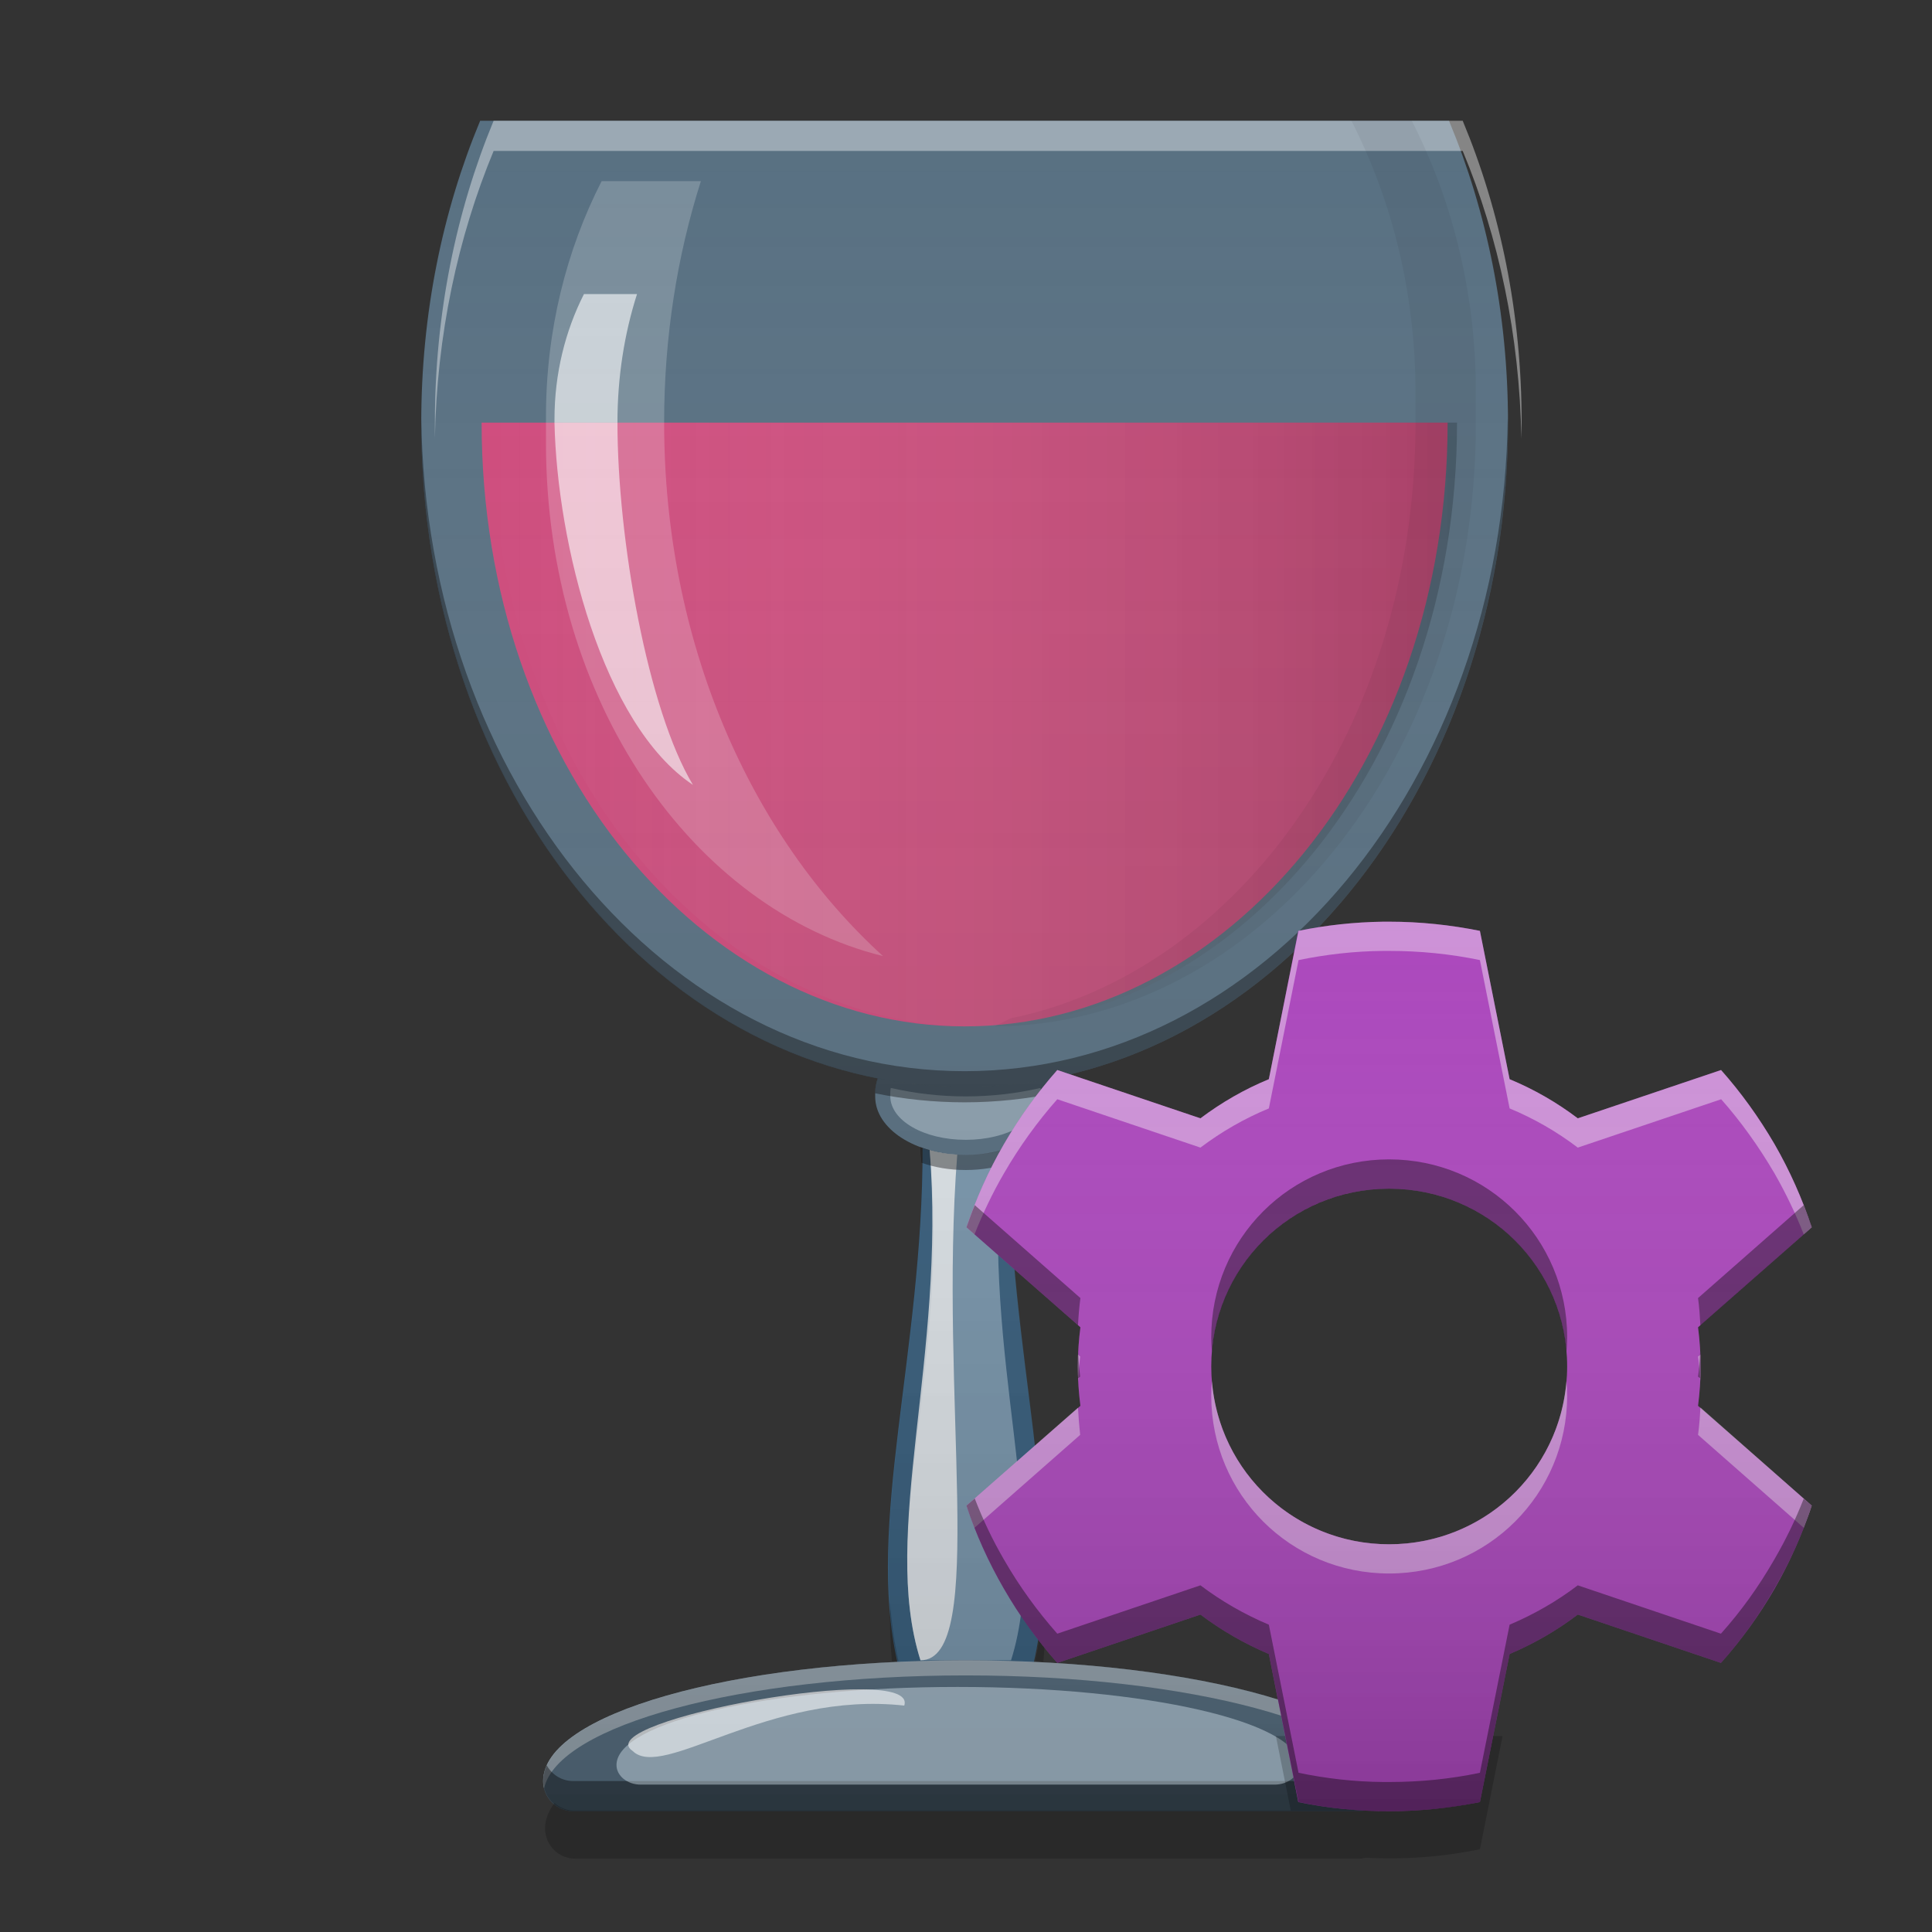 
<svg xmlns="http://www.w3.org/2000/svg" xmlns:xlink="http://www.w3.org/1999/xlink" width="32" height="32" viewBox="0 0 32 32" version="1.1">
<rect x="0" y="0" width="32" height="32" fill="#333333" stroke="none"/>
<defs>
<linearGradient id="linear0" gradientUnits="userSpaceOnUse" x1="16" y1="24" x2="48" y2="24" gradientTransform="matrix(0.5,0,0,0.5,0.132,-0)">
<stop offset="0" style="stop-color:rgb(100%,100%,100%);stop-opacity:0;"/>
<stop offset="1" style="stop-color:rgb(0%,0%,0%);stop-opacity:0.2;"/>
</linearGradient>
<linearGradient id="linear1" gradientUnits="userSpaceOnUse" x1="32" y1="60" x2="32" y2="4" gradientTransform="matrix(0.5,0,0,0.5,-0.018,-0)">
<stop offset="0" style="stop-color:rgb(0%,0%,0%);stop-opacity:0.2;"/>
<stop offset="1" style="stop-color:rgb(100%,100%,100%);stop-opacity:0;"/>
</linearGradient>
<linearGradient id="linear2" gradientUnits="userSpaceOnUse" x1="12.166" y1="-199.127" x2="12.166" y2="-207.065" gradientTransform="matrix(1.89,0,0,1.89,0.009,406.303)">
<stop offset="0" style="stop-color:rgb(0%,0%,0%);stop-opacity:0.2;"/>
<stop offset="1" style="stop-color:rgb(100%,100%,100%);stop-opacity:0;"/>
</linearGradient>
</defs>
<g id="surface1">
<path style=" stroke:none;fill-rule:nonzero;fill:rgb(25.882%,64.706%,96.078%);fill-opacity:0.4;" d="M 16.723 17.961 C 16.613 17.973 16.504 17.98 16.395 17.988 C 16.504 17.98 16.613 17.973 16.723 17.961 Z M 15.25 17.965 C 15.367 17.977 15.488 17.984 15.609 17.992 C 15.488 17.984 15.367 17.977 15.25 17.965 Z M 15.609 17.992 C 15.73 17.996 15.852 18 15.977 18 C 15.852 18 15.73 17.996 15.609 17.992 Z M 15.977 18 C 16.094 18 16.215 17.996 16.332 17.992 C 16.215 17.996 16.094 18 15.977 18 Z M 15.281 19.016 C 15.285 22.398 14.344 25.234 14.863 27.527 C 15.234 27.512 15.609 27.5 15.996 27.5 C 16.379 27.5 16.758 27.512 17.125 27.527 C 17.648 25.234 16.703 22.398 16.707 19.016 C 16.496 19.09 16.254 19.129 15.996 19.129 C 15.738 19.129 15.492 19.09 15.281 19.016 Z M 15.281 19.016 "/>
<path style=" stroke:none;fill-rule:nonzero;fill:rgb(56.471%,79.216%,97.647%);fill-opacity:0.4;" d="M 15.996 27.5 C 12.117 27.5 8.996 28.391 8.996 29.5 C 8.996 29.777 9.219 30 9.496 30 L 22.496 30 C 22.773 30 22.996 29.777 22.996 29.5 C 22.996 28.391 19.875 27.5 15.996 27.5 Z M 15.996 27.5 "/>
<path style=" stroke:none;fill-rule:nonzero;fill:rgb(56.471%,79.216%,97.647%);fill-opacity:0.4;" d="M 17.449 17.855 C 16.969 17.949 16.477 18 15.977 18 C 15.484 18 15.008 17.953 14.539 17.859 C 14.512 17.938 14.496 18.016 14.496 18.094 L 14.496 18.164 C 14.496 18.699 15.164 19.129 15.996 19.129 C 16.824 19.129 17.496 18.699 17.496 18.164 L 17.496 18.094 C 17.496 18.012 17.48 17.93 17.449 17.855 Z M 17.449 17.855 "/>
<path style=" stroke:none;fill-rule:nonzero;fill:rgb(89.02%,94.902%,99.216%);fill-opacity:0.4;" d="M 15.398 19.051 C 15.742 22.523 14.562 25.34 15.246 27.5 L 16.746 27.5 C 17.426 25.34 16.246 22.523 16.594 19.051 C 16.41 19.102 16.207 19.129 15.996 19.129 C 15.781 19.129 15.578 19.102 15.398 19.051 Z M 15.398 19.051 "/>
<path style=" stroke:none;fill-rule:nonzero;fill:rgb(100%,100%,100%);fill-opacity:0.8;" d="M 15.398 19.051 C 15.672 22.457 14.578 25.391 15.246 27.5 C 16.367 27.5 15.543 23.117 15.855 19.125 C 15.695 19.117 15.539 19.09 15.398 19.051 Z M 15.398 19.051 "/>
<path style=" stroke:none;fill-rule:nonzero;fill:rgb(89.02%,94.902%,99.216%);fill-opacity:0.4;" d="M 14.754 18.02 C 14.75 18.047 14.746 18.074 14.746 18.102 L 14.746 18.156 C 14.746 18.559 15.301 18.879 15.996 18.879 C 16.688 18.879 17.246 18.559 17.246 18.156 L 17.246 18.102 C 17.246 18.074 17.242 18.047 17.234 18.02 C 16.832 18.113 16.418 18.16 15.996 18.16 C 15.574 18.16 15.16 18.113 14.754 18.02 Z M 14.754 18.02 "/>
<path style=" stroke:none;fill-rule:nonzero;fill:rgb(0%,0%,0%);fill-opacity:0.4;" d="M 15.246 19 C 15.25 19.086 15.254 19.172 15.262 19.258 C 15.477 19.336 15.727 19.379 15.996 19.379 C 16.262 19.379 16.512 19.336 16.73 19.258 C 16.734 19.172 16.738 19.086 16.746 19 C 16.527 19.082 16.27 19.129 15.996 19.129 C 15.723 19.129 15.465 19.082 15.246 19 Z M 15.246 19 "/>
<path style=" stroke:none;fill-rule:nonzero;fill:rgb(100%,100%,100%);fill-opacity:0.4;" d="M 15.996 27.5 C 12.117 27.5 8.996 28.391 8.996 29.5 C 8.996 29.543 9 29.582 9.012 29.621 C 9.242 28.574 12.27 27.75 15.996 27.75 C 19.719 27.75 22.75 28.574 22.98 29.621 C 22.988 29.582 22.996 29.543 22.996 29.5 C 22.996 28.391 19.875 27.5 15.996 27.5 Z M 15.996 27.5 "/>
<path style=" stroke:none;fill-rule:nonzero;fill:rgb(0%,0%,0%);fill-opacity:0.4;" d="M 9.055 29.238 C 9.016 29.324 8.996 29.41 8.996 29.5 C 8.996 29.777 9.219 30 9.496 30 L 22.496 30 C 22.773 30 22.996 29.777 22.996 29.5 C 22.996 29.41 22.977 29.324 22.938 29.238 C 22.852 29.395 22.688 29.5 22.496 29.5 L 9.496 29.5 C 9.305 29.5 9.141 29.395 9.055 29.238 Z M 9.055 29.238 "/>
<path style=" stroke:none;fill-rule:nonzero;fill:rgb(56.471%,79.216%,97.647%);fill-opacity:0.4;" d="M 7.953 2 C 7.328 3.5 6.977 5.195 6.977 7 C 6.977 13.094 10.988 18 15.977 18 C 20.961 18 24.977 13.094 24.977 7 C 24.977 5.195 24.625 3.5 24 2 Z M 7.953 2 "/>
<path style=" stroke:none;fill-rule:nonzero;fill:rgb(92.549%,25.098%,47.843%);fill-opacity:0.8;" d="M 7.977 7 C 7.977 12.656 11.645 17 15.977 17 C 20.305 17 23.977 12.656 23.977 7 Z M 7.977 7 "/>
<path style=" stroke:none;fill-rule:nonzero;fill:url(#linear0);" d="M 8.133 7 C 8.133 12.656 11.801 17 16.133 17 C 20.461 17 24.133 12.656 24.133 7 Z M 8.133 7 "/>
<path style=" stroke:none;fill-rule:nonzero;fill:rgb(100%,100%,100%);fill-opacity:0.2;" d="M 9.043 7 L 9.043 7.332 C 9.043 11.633 11.492 15.059 14.625 15.836 C 12.422 13.832 11 10.629 11 7 Z M 9.043 7 "/>
<path style=" stroke:none;fill-rule:nonzero;fill:rgb(100%,100%,100%);fill-opacity:0.2;" d="M 9.965 3 C 9.379 4.145 9.043 5.477 9.043 6.902 L 9.043 7 L 11 7 C 11 5.586 11.215 4.238 11.609 3 Z M 9.965 3 "/>
<path style=" stroke:none;fill-rule:nonzero;fill:rgb(100%,100%,100%);fill-opacity:0.6;" d="M 9.184 7 C 9.227 9 9.977 12 11.477 13 C 10.727 11.75 10.227 8.934 10.227 7 Z M 9.184 7 "/>
<path style=" stroke:none;fill-rule:nonzero;fill:rgb(100%,100%,100%);fill-opacity:0.6;" d="M 9.672 4.871 C 9.363 5.48 9.184 6.188 9.184 6.945 L 9.184 7 L 10.227 7 C 10.227 6.246 10.34 5.531 10.551 4.871 Z M 9.672 4.871 "/>
<path style=" stroke:none;fill-rule:nonzero;fill:rgb(0%,0%,0%);fill-opacity:0.4;" d="M 6.977 6.922 C 6.977 6.945 6.977 6.973 6.977 7 C 6.977 13.094 10.988 18 15.977 18 C 20.961 18 24.977 13.094 24.977 7 C 24.977 6.973 24.973 6.945 24.973 6.922 C 24.898 12.93 20.914 17.742 15.977 17.742 C 11.039 17.742 7.055 12.93 6.977 6.922 Z M 6.977 6.922 "/>
<path style=" stroke:none;fill-rule:nonzero;fill:rgb(100%,100%,100%);fill-opacity:0.4;" d="M 8.176 2 C 7.555 3.5 7.203 5.195 7.203 7 C 7.203 7.09 7.203 7.176 7.203 7.266 C 7.234 5.551 7.582 3.934 8.176 2.5 L 24.227 2.5 C 24.824 3.934 25.168 5.551 25.199 7.266 C 25.199 7.176 25.203 7.09 25.203 7 C 25.203 5.195 24.852 3.5 24.227 2 Z M 8.176 2 "/>
<path style=" stroke:none;fill-rule:nonzero;fill:rgb(0%,0%,0%);fill-opacity:0.4;" d="M 17.449 17.855 C 16.969 17.949 16.477 18 15.977 18 C 15.488 18 15.008 17.953 14.539 17.859 C 14.512 17.938 14.496 18.016 14.496 18.094 L 14.496 18.109 C 14.977 18.207 15.473 18.258 15.977 18.258 C 16.492 18.258 17 18.203 17.496 18.102 L 17.496 18.094 C 17.496 18.012 17.48 17.93 17.449 17.852 Z M 17.449 17.855 "/>
<path style=" stroke:none;fill-rule:nonzero;fill:rgb(0.392%,0.392%,0.392%);fill-opacity:0.051;" d="M 22.383 2 C 23.059 3.324 23.445 4.859 23.445 6.5 L 23.445 7 C 23.445 12.082 20.48 16.105 16.738 16.867 C 16.648 16.914 16.562 16.957 16.473 17 C 20.789 16.98 24.445 12.645 24.445 7 L 24.445 6.5 C 24.445 4.859 24.059 3.32 23.383 2 Z M 22.383 2 "/>
<path style=" stroke:none;fill-rule:nonzero;fill:rgb(100%,100%,100%);fill-opacity:0.8;" d="M 10.477 29 C 10.977 29.5 12.727 28 14.977 28.25 C 15.227 27.5 9.727 28.5 10.477 29 Z M 10.477 29 "/>
<path style=" stroke:none;fill-rule:nonzero;fill:url(#linear1);" d="M 7.957 2 C 7.344 3.477 6.996 5.148 6.984 6.922 C 6.984 6.945 6.984 6.973 6.984 7 C 6.984 12.496 10.246 17.023 14.547 17.859 C 14.547 17.859 14.547 17.863 14.547 17.863 C 14.531 17.898 14.52 17.934 14.516 17.973 C 14.512 17.977 14.512 17.984 14.512 17.988 C 14.508 18.016 14.504 18.043 14.504 18.07 C 14.504 18.078 14.504 18.086 14.504 18.094 L 14.504 18.164 C 14.504 18.523 14.801 18.832 15.25 19 C 15.258 19.086 15.262 19.172 15.266 19.254 C 15.273 19.258 15.281 19.262 15.289 19.262 C 15.25 22.535 14.363 25.289 14.871 27.523 C 11.699 27.672 9.254 28.422 9.02 29.352 C 9.02 29.363 9.016 29.371 9.016 29.383 C 9.012 29.387 9.012 29.395 9.012 29.398 C 9.008 29.41 9.008 29.422 9.004 29.434 C 9.004 29.441 9.004 29.453 9.004 29.461 C 9.004 29.473 9 29.484 9 29.5 C 9 29.516 9.004 29.535 9.004 29.551 C 9.004 29.559 9.008 29.562 9.008 29.57 C 9.012 29.586 9.012 29.602 9.016 29.617 C 9.07 29.836 9.266 30 9.504 30 L 22.504 30 C 22.738 30 22.934 29.836 22.988 29.617 C 22.992 29.602 22.996 29.582 22.996 29.566 C 22.996 29.562 23 29.555 23 29.551 C 23 29.551 23 29.547 23 29.547 C 23 29.531 23.004 29.516 23.004 29.5 C 23.004 29.488 23 29.477 23 29.465 C 23 29.465 23 29.461 23 29.461 C 23 29.449 23 29.441 23 29.434 C 22.996 29.422 22.996 29.41 22.992 29.398 C 22.992 29.395 22.992 29.387 22.988 29.383 C 22.988 29.367 22.984 29.355 22.98 29.344 C 22.98 29.34 22.98 29.336 22.977 29.332 C 22.973 29.32 22.969 29.305 22.965 29.293 C 22.906 29.125 22.773 28.961 22.578 28.809 C 22.559 28.793 22.539 28.777 22.52 28.762 C 22.52 28.762 22.516 28.762 22.516 28.762 C 22.496 28.75 22.477 28.734 22.453 28.719 C 22.43 28.703 22.41 28.688 22.387 28.672 C 22.316 28.629 22.238 28.586 22.16 28.543 C 22.133 28.531 22.105 28.516 22.078 28.5 C 21.488 28.207 20.648 27.961 19.637 27.785 C 18.883 27.656 18.039 27.566 17.133 27.523 C 17.641 25.289 16.754 22.535 16.715 19.262 C 16.723 19.262 16.73 19.258 16.738 19.254 C 16.742 19.168 16.746 19.086 16.754 19 C 17.203 18.832 17.5 18.523 17.5 18.164 L 17.5 18.094 C 17.5 18.074 17.5 18.059 17.5 18.043 C 17.5 18.039 17.5 18.035 17.5 18.031 C 17.496 18.012 17.492 17.988 17.488 17.969 C 17.488 17.961 17.484 17.953 17.484 17.945 C 17.48 17.938 17.48 17.93 17.477 17.922 C 17.477 17.918 17.477 17.914 17.477 17.91 C 17.473 17.906 17.473 17.902 17.473 17.898 C 17.465 17.883 17.461 17.867 17.453 17.852 C 17.57 17.828 17.688 17.805 17.801 17.773 C 17.945 17.738 18.094 17.699 18.234 17.652 C 22.125 16.438 24.98 12.141 24.98 6.996 C 24.98 6.973 24.98 6.945 24.98 6.918 C 24.973 5.34 24.695 3.848 24.199 2.496 L 24.23 2.496 C 24.828 3.93 25.176 5.547 25.203 7.262 C 25.207 7.176 25.207 7.086 25.207 6.996 C 25.207 5.195 24.855 3.496 24.234 1.996 L 24.008 1.996 Z M 7.957 2 "/>
<path style=" stroke:none;fill-rule:nonzero;fill:rgb(89.02%,94.902%,99.216%);fill-opacity:0.4;" d="M 15.863 27.941 C 12.73 27.941 10.211 28.52 10.211 29.234 C 10.211 29.414 10.391 29.559 10.613 29.559 L 21.109 29.559 C 21.336 29.559 21.516 29.414 21.516 29.234 C 21.516 28.52 18.992 27.941 15.863 27.941 Z M 15.863 27.941 "/>
<path style=" stroke:none;fill-rule:nonzero;fill:rgb(0%,0%,0%);fill-opacity:0.2;" d="M 17.297 26.102 C 17.289 26.594 17.246 27.066 17.145 27.516 C 17.191 27.516 17.234 27.52 17.281 27.523 C 17.324 27.066 17.324 26.594 17.297 26.102 Z M 14.742 26.527 C 14.734 26.867 14.746 27.199 14.773 27.523 C 14.812 27.52 14.844 27.52 14.883 27.516 C 14.809 27.195 14.766 26.867 14.742 26.527 Z M 21.133 28.754 L 21.379 29.988 L 9.512 29.988 C 9.387 29.988 9.273 29.941 9.184 29.863 C 9.117 29.953 9.07 30.047 9.047 30.141 C 9.043 30.148 9.043 30.16 9.039 30.168 C 9.039 30.176 9.039 30.18 9.039 30.188 C 9.035 30.199 9.035 30.207 9.031 30.219 C 9.031 30.23 9.031 30.238 9.031 30.246 C 9.027 30.262 9.027 30.273 9.027 30.285 C 9.027 30.305 9.031 30.32 9.031 30.336 L 9.031 30.34 C 9.031 30.344 9.035 30.352 9.035 30.355 C 9.035 30.371 9.039 30.387 9.043 30.402 C 9.043 30.402 9.043 30.406 9.043 30.406 C 9.098 30.625 9.293 30.785 9.527 30.785 L 22.527 30.785 C 22.559 30.785 22.586 30.777 22.613 30.77 C 22.746 30.777 22.875 30.781 23.008 30.781 C 23.523 30.781 24.027 30.73 24.512 30.629 L 24.887 28.754 Z M 21.133 28.754 "/>
<path style=" stroke:none;fill-rule:nonzero;fill:rgb(67.059%,27.843%,73.725%);fill-opacity:1;" d="M 22.914 15.266 C 22.43 15.273 21.961 15.324 21.504 15.418 L 21.016 17.875 C 20.609 18.043 20.23 18.262 19.883 18.523 L 17.512 17.723 C 17.184 18.094 16.887 18.504 16.629 18.949 C 16.371 19.395 16.164 19.859 16.008 20.328 L 17.895 21.984 C 17.867 22.195 17.852 22.414 17.852 22.633 C 17.852 22.852 17.867 23.07 17.895 23.285 L 16.008 24.938 C 16.164 25.41 16.371 25.871 16.629 26.316 C 16.887 26.762 17.184 27.172 17.512 27.543 L 19.883 26.742 C 20.23 27.004 20.609 27.223 21.016 27.395 L 21.504 29.848 C 21.992 29.949 22.492 30 23.008 30 C 23.523 30 24.027 29.945 24.512 29.848 L 25.004 27.395 C 25.41 27.223 25.789 27.004 26.133 26.742 L 28.504 27.543 C 28.836 27.172 29.133 26.762 29.391 26.316 C 29.648 25.871 29.852 25.41 30.008 24.938 L 28.125 23.285 C 28.152 23.07 28.168 22.852 28.168 22.633 C 28.168 22.414 28.152 22.195 28.125 21.984 L 30.008 20.328 C 29.852 19.859 29.648 19.395 29.391 18.949 C 29.133 18.504 28.836 18.094 28.504 17.723 L 26.133 18.523 C 25.789 18.262 25.41 18.043 25.004 17.875 L 24.512 15.418 C 24.027 15.32 23.523 15.266 23.008 15.266 C 22.977 15.266 22.945 15.266 22.914 15.266 Z M 23.008 19.688 C 24.641 19.688 25.957 21 25.957 22.633 C 25.957 24.266 24.641 25.578 23.008 25.578 C 21.375 25.578 20.062 24.266 20.062 22.633 C 20.062 21 21.375 19.688 23.008 19.688 Z M 23.008 19.688 "/>
<path style=" stroke:none;fill-rule:nonzero;fill:rgb(100%,100%,100%);fill-opacity:0.4;" d="M 22.914 15.266 C 22.43 15.273 21.961 15.324 21.508 15.418 L 21.016 17.875 C 20.609 18.043 20.23 18.262 19.883 18.523 L 17.512 17.723 C 17.184 18.094 16.887 18.504 16.629 18.949 C 16.371 19.395 16.164 19.859 16.008 20.328 L 16.141 20.445 C 16.277 20.102 16.438 19.762 16.629 19.434 C 16.887 18.988 17.184 18.578 17.512 18.207 L 19.883 19.008 C 20.23 18.746 20.609 18.527 21.016 18.359 L 21.508 15.902 C 21.961 15.809 22.43 15.754 22.914 15.75 C 22.945 15.75 22.977 15.75 23.008 15.75 C 23.523 15.75 24.027 15.801 24.512 15.902 L 25.004 18.359 C 25.41 18.527 25.789 18.746 26.133 19.008 L 28.508 18.207 C 28.836 18.578 29.129 18.988 29.391 19.434 C 29.578 19.762 29.742 20.102 29.875 20.445 L 30.008 20.328 C 29.852 19.859 29.648 19.395 29.391 18.949 C 29.129 18.504 28.836 18.094 28.508 17.723 L 26.133 18.523 C 25.789 18.262 25.41 18.043 25.004 17.875 L 24.512 15.418 C 24.027 15.32 23.523 15.266 23.008 15.266 C 22.977 15.266 22.945 15.266 22.914 15.266 Z M 17.855 22.434 C 17.855 22.5 17.852 22.566 17.852 22.633 C 17.852 22.715 17.855 22.793 17.859 22.875 C 17.863 22.738 17.875 22.602 17.891 22.469 Z M 28.164 22.438 L 28.125 22.469 C 28.145 22.602 28.152 22.738 28.16 22.875 C 28.164 22.793 28.164 22.715 28.164 22.633 C 28.164 22.566 28.164 22.5 28.164 22.438 Z M 20.074 22.875 C 20.066 22.953 20.062 23.035 20.062 23.117 C 20.062 24.75 21.375 26.062 23.008 26.062 C 24.641 26.062 25.957 24.75 25.957 23.117 C 25.957 23.035 25.953 22.953 25.945 22.875 C 25.824 24.395 24.559 25.578 23.008 25.578 C 21.457 25.578 20.195 24.395 20.074 22.875 Z M 28.164 23.312 C 28.156 23.469 28.145 23.617 28.125 23.766 L 29.875 25.305 C 29.922 25.184 29.969 25.062 30.008 24.938 Z M 17.855 23.316 L 16.008 24.938 C 16.051 25.062 16.094 25.184 16.141 25.305 L 17.891 23.766 C 17.875 23.617 17.863 23.469 17.855 23.316 Z M 17.855 23.316 "/>
<path style=" stroke:none;fill-rule:nonzero;fill:rgb(0.784%,0.784%,0.784%);fill-opacity:0.4;" d="M 22.914 30 C 22.43 29.996 21.961 29.941 21.508 29.848 L 21.016 27.395 C 20.609 27.223 20.23 27.004 19.883 26.742 L 17.512 27.543 C 17.184 27.172 16.887 26.766 16.629 26.316 C 16.371 25.871 16.164 25.41 16.008 24.938 L 16.145 24.82 C 16.277 25.164 16.438 25.504 16.629 25.832 C 16.887 26.281 17.184 26.688 17.512 27.059 L 19.883 26.258 C 20.23 26.52 20.609 26.738 21.016 26.91 L 21.508 29.363 C 21.961 29.457 22.43 29.512 22.914 29.516 C 22.945 29.516 22.977 29.516 23.008 29.516 C 23.523 29.516 24.027 29.465 24.512 29.363 L 25.004 26.91 C 25.41 26.738 25.789 26.52 26.133 26.258 L 28.504 27.059 C 28.836 26.688 29.129 26.281 29.387 25.832 C 29.578 25.504 29.742 25.164 29.875 24.824 L 30.008 24.938 C 29.852 25.41 29.648 25.871 29.387 26.316 C 29.129 26.766 28.836 27.172 28.504 27.543 L 26.133 26.742 C 25.789 27.004 25.41 27.223 25.004 27.395 L 24.512 29.848 C 24.027 29.949 23.523 30 23.008 30 C 22.977 30 22.945 30 22.914 30 Z M 17.855 22.832 C 17.855 22.766 17.852 22.699 17.852 22.633 C 17.852 22.551 17.855 22.473 17.859 22.391 C 17.863 22.527 17.875 22.664 17.891 22.801 Z M 28.164 22.832 L 28.125 22.801 C 28.145 22.664 28.152 22.531 28.16 22.391 C 28.164 22.473 28.168 22.551 28.168 22.633 C 28.168 22.699 28.164 22.766 28.16 22.832 Z M 20.074 22.391 C 20.066 22.312 20.062 22.23 20.062 22.148 C 20.062 20.516 21.375 19.203 23.008 19.203 C 24.641 19.203 25.957 20.516 25.957 22.148 C 25.957 22.23 25.953 22.312 25.945 22.391 C 25.824 20.875 24.559 19.688 23.008 19.688 C 21.457 19.688 20.195 20.875 20.074 22.391 Z M 28.164 21.953 C 28.156 21.801 28.145 21.648 28.125 21.5 L 29.875 19.961 C 29.922 20.082 29.969 20.203 30.008 20.328 Z M 17.855 21.949 L 16.008 20.328 C 16.051 20.207 16.094 20.082 16.145 19.961 L 17.895 21.5 C 17.875 21.648 17.863 21.797 17.855 21.949 Z M 17.855 21.949 "/>
<path style=" stroke:none;fill-rule:nonzero;fill:url(#linear2);" d="M 22.914 15.266 C 22.43 15.273 21.961 15.324 21.504 15.418 L 21.016 17.875 C 20.609 18.043 20.23 18.262 19.883 18.523 L 17.512 17.723 C 17.184 18.094 16.887 18.504 16.629 18.949 C 16.371 19.395 16.164 19.859 16.008 20.328 L 17.895 21.984 C 17.867 22.195 17.852 22.414 17.852 22.633 C 17.852 22.852 17.867 23.07 17.895 23.285 L 16.008 24.938 C 16.164 25.41 16.371 25.871 16.629 26.316 C 16.887 26.762 17.184 27.172 17.512 27.543 L 19.883 26.742 C 20.23 27.004 20.609 27.223 21.016 27.395 L 21.504 29.848 C 21.992 29.949 22.492 30 23.008 30 C 23.523 30 24.027 29.945 24.512 29.848 L 25.004 27.395 C 25.41 27.223 25.789 27.004 26.133 26.742 L 28.504 27.543 C 28.836 27.172 29.133 26.762 29.391 26.316 C 29.648 25.871 29.852 25.41 30.008 24.938 L 28.125 23.285 C 28.152 23.07 28.168 22.852 28.168 22.633 C 28.168 22.414 28.152 22.195 28.125 21.984 L 30.008 20.328 C 29.852 19.859 29.648 19.395 29.391 18.949 C 29.133 18.504 28.836 18.094 28.504 17.723 L 26.133 18.523 C 25.789 18.262 25.41 18.043 25.004 17.875 L 24.512 15.418 C 24.027 15.32 23.523 15.266 23.008 15.266 C 22.977 15.266 22.945 15.266 22.914 15.266 Z M 23.008 19.688 C 24.641 19.688 25.957 21 25.957 22.633 C 25.957 24.266 24.641 25.578 23.008 25.578 C 21.375 25.578 20.062 24.266 20.062 22.633 C 20.062 21 21.375 19.688 23.008 19.688 Z M 23.008 19.688 "/>
</g>
</svg>
